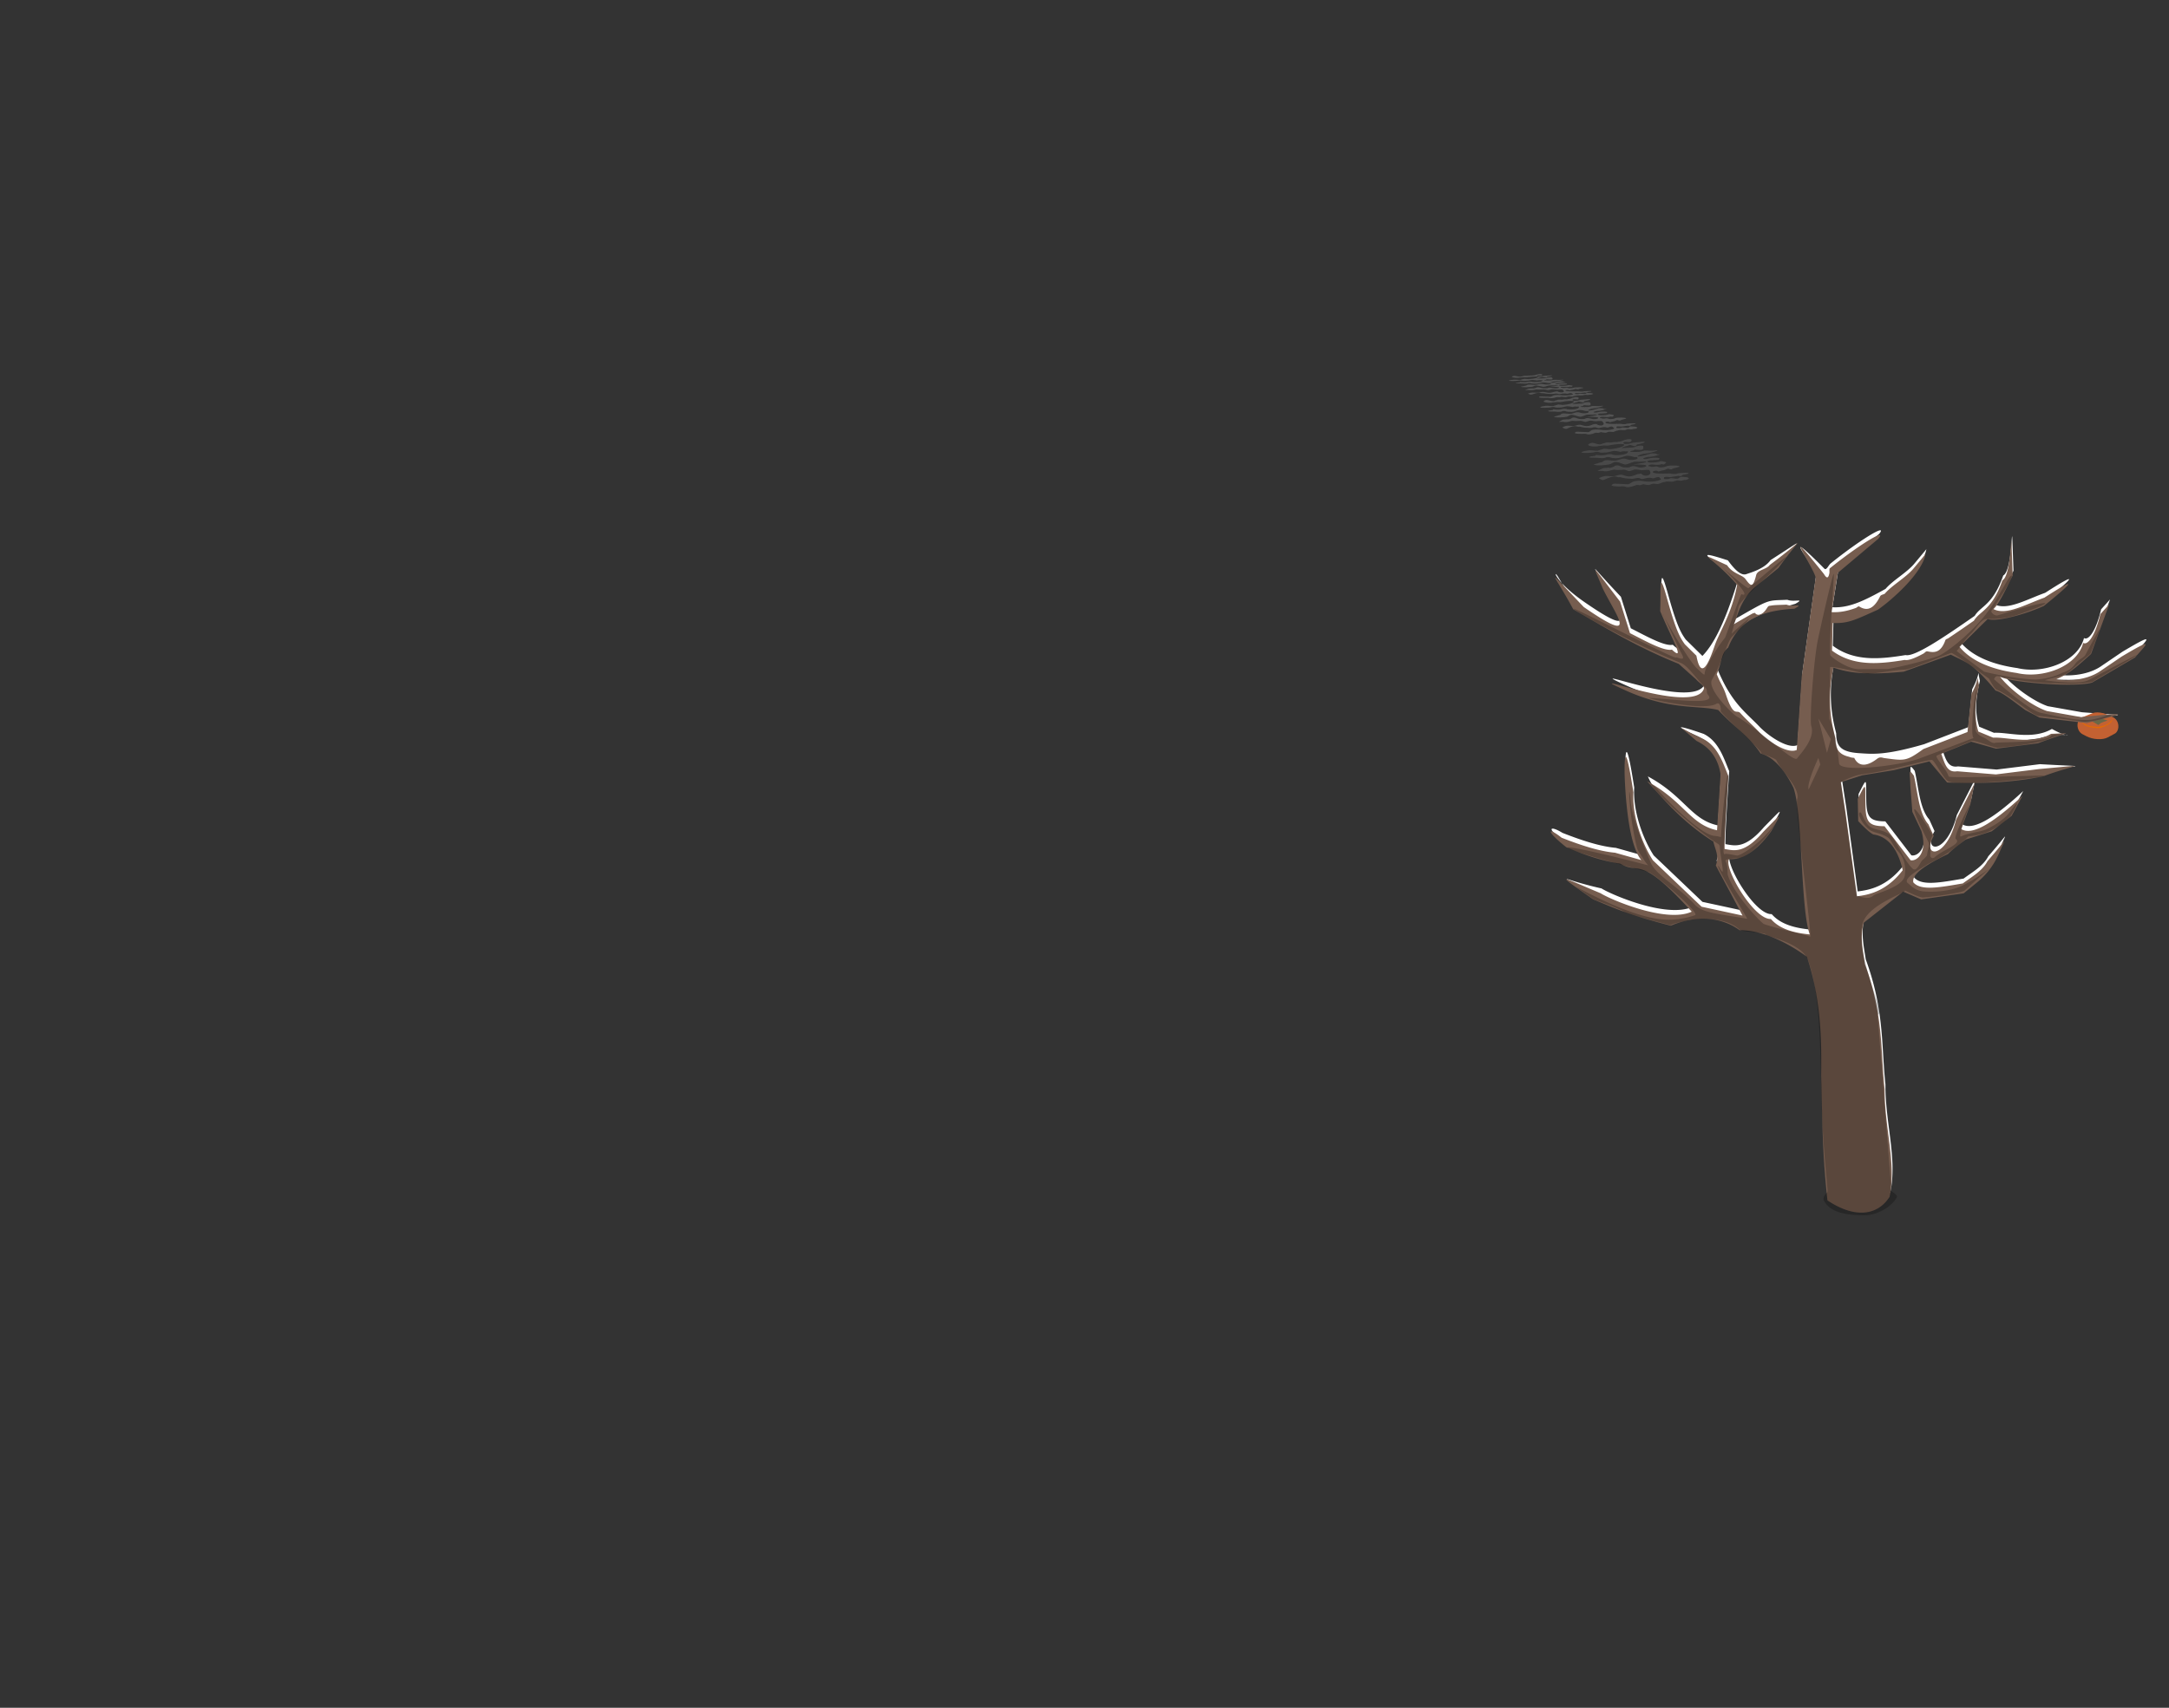 <svg width="1200" height="945" xml:space="preserve" style="fill-rule:evenodd;clip-rule:evenodd;stroke-linejoin:round;stroke-miterlimit:2" xmlns="http://www.w3.org/2000/svg"><rect width="100%" height="100%" fill="#333333" stroke="none"/><g style="display:inline"><g style="clip-rule:evenodd;fill-rule:evenodd;stroke-linejoin:round;stroke-miterlimit:2"><path d="M603.216 861.614c10.378 9.805 25.345 10.091 40.356-5.263-4.872-30.439-10.057-48.713-17.452-78.868-6.106-21.149-13.099-46.968-11.307-76.016 9.051-10.264 23.382-22.03 38.504-24.705 8.663-9.796 23.877-15.042 43.249-11.097 25.427-12.002 31.98-17.077 45.13-25.805 22.014-19.895 18.874-13.572-5.839-2.92-4.124 4.229-36.2 26.793-55.096 22.457 24.094-43.186 26.402-28.694 37.521-38.658 10.731-3.731 21.272-9.599 31.697-16.776 11.085-10.229 9.013-13.738 1.309-6.47-10.866 6.932-21.55 12.951-31.61 15.805l-15.553 7.776c5.496-10.598-.324-40.129-3.929-55.278-4.396-17.013-5.739-15.825-2.623 11.964 4.801 14.046 3.517 32.279-.781 44.809l-23.206 34.916-24.661 10.438 8.489-34.513c-4.031-5.726-2.245-10.179-2.558-15.285 9.011-8.601 16.817-19.009 23.673-30.843 3.377-2.844 6.921-5.077 8.391-14.849-20.128 16.824-20.122 32.246-36.36 39.064l-11.869-34.534c-1.141-10.118 2.003-18.094 9.638-23.825 14.574-10.418 10.345-9.162-4.427-.598-8.326 6.48-8.644 17.276-9.938 26.392 0 0 13.681 39.043 14.96 45.218-5.547 1.935-11.44 5.666-27.599-6.043-15.622-9.837-16.038-10.782-5.332.443 15.992 13.66 26.443 13.963 31.794 12.422 5.297 4.414-5.442 41.146-16.414 42.493-3.904 7.419-12.273 11.49-22.245 14.358 1.662-16.93-16.279-76.297-14.781-93.805 2.721-12.7 7.761-21.838 15.121-25.26 4.467-12.543 11.9-18.894 19.64-32.337 11.717-5.531 30.818-5.39 56.062-23.499 30.127-21.613-39.324 24.392-50.454 8.57-1.194-1.698 1.857-4.164 3.406-7.065l8.319-11.616c23.078-15.041 39.618-30.308 58.147-46.865 2.1-8.606 4.319-15.34 5.412-18.94 1.98-6.52 3.477 1.834-12.55 18.802-30.076 31.843-18.877 8.641-15.279-9.618 3.609-13.774 6.464-15.528-8.89 10.622l-.907 20.902c-8.477 6.663-18.446 15.459-24.014 15.359-6.863 9.969-1.529-7.577.893-25.504-4.745-15.024-6.404-27.517-6.583-6.014-.157 21.052-1.818 25.56-3.508 29.756l-7.862 12.314c-8.147-5.238-18.898-16.003-35.816-43.207 12.737-16.775 25.609-25.932 3.051-13.526-2.422 5.937-5.493 11.334-9.361 10.833-4.403-.569-12.625-1.324-18.025-5.886-28.488-10.652-21.945-9.342-4.984 2.974l18.875 9.437c12.5 6.67 17.899 20.466 19.832 20.501-27.624-9.019-24.12-7.896-37.606-6.051-3.631 2.464-12.134 1.027-4.356 3.491 18.234 1.729 37.379 1.304 49.077 16.349 5.679 2.826 6.242 7.944 11.922 15.318-3.192 23.236-10.83 30.318-17.337 41.506-4.854 7.566-14.468 16.983-20.838 15.452L569.955 525.6l-25.543-59.332c-2.427-.123 17.502-40.728-6.174-2.607-.967 1.556-3.277-1.678-4.936-2.499a341.244 341.244 0 0 0-10.723-5.07c-17.429-7.873-32.092-12.737-25.448-7.613l31.837 16.487 10.764 23.826c-10.402 2.49-20.725-.018-37.193-5.11-6.085-4.46-16.007-7.442-22.515-12.141l-10.435-7.773c5.644 11.789 29.85 24.857 40.049 29.055 17.161 3.876 21.67 5.094 31.242 2.895l5.197 17.192c-10.944 12.601-27.948 14.14-44.966 14.593-5.276 2.406-27.426-6.437-51.008-16.235-5.47-5.485-13.336-4.336-25.179-21.813-8.397-2.411-18.783-50.357-7.385-1.748 7.041 8.185 14.051 16.511 18.059 18.632-6.977 5.757-21.435.901-34.546-1.008-24-9.055-23.431-7.349 1.706 5.116 12.6 2.917 33.232 4.591 38.232 1.427l22.838 13.994c-5.314 10.932-17.665 18.37-32.076 23.238-15.516 6.989-39.799 3.31-47.754-10.804-2.467 2.264-8.888-2.966-15.919-15.916l-7.391-5.117 20.166 28.911c13.629 7.652 18.54 9.973 26.747 11.662-5.677 2.346-18.771 4.434-29.305.305l-16.433-6.617c-25.422-8.642-18.416-4.97-8.566 2.124l31.74 10.532c10.447 1.316 50.872-9.168 58.017-14.721-4.841 10.508-16.281 22.67-24.153 27.114l-20.78 7.887c-33.634 9.055-25.655 5.713-2.754 4.436l29.417-9.139 7.89-6.462c5.491-6.138 11.51-13.869 15.565-15.667 9.861-19.954 14.345-21.51 22.509-27.888l33.1 4.982c21.154-2.023 33.29-4.635 44.207-10.969 11.509 22.197 10.704 39.337 10.962 44.45 1.975 7.623.669 11.937-11.002 15.012-8.681 2.211-16.262 4.697-43.493 2.27l-31.154-5.347-9.016-23.284c-8.887-9.464-6.615-13.072-6.405-4.343 4.968 8.952 8.87 18.197 8.399 28.646l-8.399 5.589c-9.004 1.168-23.465 9.274-37.777 4.57-13.705 11.708-12.893 2.4 10.026 4.362l27.751-1.666 14.738-7.39 21.194 3.989c-.523 7.159-.481 12.662-7.161 12.844l-24.205 6.626-28.614 1.833c-35.444 8.759-23.111 4.426-1.393 5.036 22.139.317 42.605-3.133 62.587-7.671l7.682-15.353 24.205 1.228 21.317-.573 14.781 1.706 2.274 19.897 7.081 53.441c-6.995.442-19.226.912-33.807-10.781-.42-8.45.809-21.965 12.517-25.867 1.539-.958 4.055-4.396 7.502-10.2l-3.526-13.983c-8.954-10.204-7.242-8.546-4.068 3.992 2.924 11.258 1.994 14.302-8.366 16.329l-10.813 24.354c-3.559 1.665-12.444-2.352-11.945-17.037l2.482-12.961-3.185-16.475c-2.02-7.926-1.475-12.029-4.034-5.947.19 9.579 3.455 24.085-.928 32.139l-1.391 7.922c11.908 12.344-3.882 16.397-17.041-7.419l-18.083-20.458 6.254 12.507 10.047 14.385c-5.551 5.217-19.562 1.102-44.828-13.396l10.314 11.144 15.425 7.306 18.037 2.016c6.88 3.064 11.539 5.388 13.872 6.936 21.635 5.411 26.676 9.637 27.061 13.531-3.338 6.409-16.013 6.317-31.51 6.647-6.797-3.029-14.726-5.506-19.629-10.983-17.817-12.7-15.982-13.033-9.537-4.503 4.946 6.363 11.038 12.24 20.297 16.774l10.04 5.024 28.22-1.332 10.159-7.001 30.464 14.626c5.333 8.434 5.587 18.587 6.528 26.143-3.23 34.204 4.997 56.243 8.909 80.626 6.709 23.645 5.127 47.79 15.346 67.925z" style="fill:#fff" transform="matrix(-.822 .158 .226 .841 1346.964 -160.324)"/><path d="M-430.317 1481.07c0-10.01-4.382-18.06-14.394-18.06l-16.294-1.78c-10.012 0-28.872 15.1-28.872 25.11v5.9c0 10.02 8.128 18.14 18.139 18.14h13.257c10.012 0 28.67-14.93 28.67-24.94z" style="fill:#c36132" transform="matrix(.288 -.153 .361 .188 756.714 51.914)"/><path d="M1388.51 632.372c-6.83-.583-7.47-2.199-8.81-3.43 1.57 1.029 3.73 2.49 8.64 2.758.61.004 1.77.193 2.68-.249 3.47-.437 5.38-1.937 6.93-3.855-.28 1.174-1.2 2.986-6.82 4.621-.07.172-2.1.347-2.62.155z" style="fill:#e26b04" transform="matrix(.946 -.004 0 1 -153.718 -223.968)"/><path d="m1237.72 1025.2 8.15-3.26 6.7-3.08-.91-.72 7.25 4.34 10.32 2.72-10.86 3.8-5.07 3.63-7.43-4.35z" style="fill:#696747" transform="matrix(.323 -.001 0 .339 756.061 52.374)"/><path d="M603.216 861.614c10.378 9.805 25.345 10.091 40.356-5.263-4.872-30.439-10.057-48.713-17.452-78.868-6.106-21.149-13.099-46.968-11.307-76.016 9.051-10.264 23.382-22.03 38.504-24.705 8.663-9.796 23.877-15.042 43.249-11.097 25.427-12.002 31.98-17.077 45.13-25.805 21.026-22.532 17.105-18.293-5.839-2.92-4.124 4.229-36.2 26.793-55.096 22.457 24.094-43.186 26.402-28.694 37.521-38.658 10.731-3.731 21.272-9.599 31.697-16.776 10.403-12.708 8.576-15.327 1.309-6.47-10.866 6.932-21.55 12.951-31.61 15.805l-15.553 7.776c5.496-10.598-.324-40.129-3.929-55.278-4.396-17.013-5.739-15.825-2.623 11.964 4.801 14.046 3.517 32.279-.781 44.809l-23.206 34.916-24.661 10.438 8.489-34.513c-4.031-5.726-2.245-10.179-2.558-15.285 9.011-8.601 16.817-19.009 23.673-30.843l8.391-14.849c-20.128 16.824-20.122 32.246-36.36 39.064l-11.869-34.534c-1.141-10.118 2.003-18.094 9.638-23.825 11.694-15.904 9.657-10.473-4.427-.598-8.326 6.48-8.644 17.276-9.938 26.392 0 0 13.681 39.043 14.96 45.218-5.547 1.935-11.44 5.666-27.599-6.043-15.622-9.837-16.038-10.782-5.332.443 15.992 13.66 26.443 13.963 31.794 12.422 5.297 4.414-5.442 41.146-16.414 42.493-3.904 7.419-12.273 11.49-22.245 14.358 1.662-16.93-16.279-76.297-14.781-93.805 2.721-12.7 7.761-21.838 15.121-25.26 4.467-12.543 11.9-18.894 19.64-32.337 11.717-5.531 30.818-5.39 56.062-23.499 30.127-21.613-39.324 24.392-50.454 8.57-1.194-1.698 1.857-4.164 3.406-7.065l8.319-11.616c23.078-15.041 39.618-30.308 58.147-46.865 5.904-24.197 12.75-33.594-7.138-.138-30.076 31.843-18.877 8.641-15.279-9.618 2.071-16.111 4.248-18.895-8.89 10.622l-.907 20.902c-8.477 6.663-18.446 15.459-24.014 15.359-6.863 9.969-1.529-7.577.893-25.504-4.745-15.024-6.404-27.517-6.583-6.014-.157 21.052-1.818 25.56-3.508 29.756l-5.419 8.487c1.52 18.356-8.777 2.802-13.72-4.501-5.114-7.556-16.143-17.503-24.539-34.879 10.273-19.864 23.63-28.411 3.051-13.526-2.214 6.092-7.983 7.629-9.361 10.833-2.204 5.128-3.074 6.8-7.567-1.191-1.808-3.214-7.463-2.165-10.458-4.695-30.684-13.845-25.851-15.022-4.984 2.974l18.875 9.437c12.5 6.67 17.899 20.466 19.832 20.501-5.913-1.93-10.4-3.396-13.933-4.49-.71-.22-2.049-.291-2.094-.136-.523 1.806-3.628 2.88-8.14-1.327-1.84-1.715-1.641-1.409-3.439-1.366-2.627.062-5.268.621-10 1.268-3.631 2.464-12.134 1.027-4.356 3.491 16.424-2.107 35.804-2.034 49.077 16.349 5.679 2.826 6.242 7.944 11.922 15.318-.924 6.724-2.074 8.976-2.367 13.793-.963 15.808-4.371 10.302-6.056 13.347-2.865 5.177-6.003 9.36-8.914 14.366-4.854 7.566-14.468 16.983-20.838 15.452L569.955 525.6l-25.543-59.332c-3.299-1.949 14.644-46.71-6.174-2.607-.497 1.052-1.381 5.642-3.834.409-.384-.82-.497-2.609-1.102-2.908a341.244 341.244 0 0 0-10.723-5.07c-17.429-7.873-32.092-12.737-25.448-7.613l31.837 16.487 10.764 23.826c-5.199 1.244-10.379 1.24-16.316.289-.792-.127-1.814-1.009-2.419-.43-4.779 4.571-9.656 2.288-15.086-3.938-.752-.862-2.219-.675-3.372-1.031-6.085-4.46-16.007-7.442-22.515-12.141l-10.435-7.773c5.644 11.789 29.85 24.857 40.049 29.055 17.161 3.876 21.67 5.094 31.242 2.895l5.197 17.192c-10.944 12.601-27.948 14.14-44.966 14.593-2.076.946-6.765.152-13.124-1.758-.913-.273-1.884-1.273-2.838-.888-3.747 1.513-8.08 3.003-13.433-4.844-.436-.64-1.452-.563-2.189-.851-6.122-2.396-12.715-5.106-19.424-7.894-5.47-5.485-13.336-4.336-25.179-21.813-8.397-2.411-18.783-50.357-7.385-1.748 7.041 8.185 14.051 16.511 18.059 18.632-6.977 5.757-21.435.901-34.546-1.008-24-9.055-23.431-7.349 1.706 5.116 12.6 2.917 33.232 4.591 38.232 1.427l22.838 13.994c-5.314 10.932-17.665 18.37-32.076 23.238-15.516 6.989-39.799 3.31-47.754-10.804-2.467 2.264-8.888-2.966-15.919-15.916l-7.391-5.117 20.166 28.911c13.629 7.652 18.54 9.973 26.747 11.662-5.677 2.346-18.771 4.434-29.305.305l-16.433-6.617c-25.422-8.642-18.416-4.97-8.566 2.124l31.74 10.532c10.447 1.316 50.872-9.168 58.017-14.721-4.841 10.508-16.281 22.67-24.153 27.114l-20.78 7.887c-36.312 3.048-26.86 3.007-2.754 4.436l29.417-9.139 7.89-6.462c5.491-6.138 11.51-13.869 15.565-15.667 9.861-19.954 14.345-21.51 22.509-27.888l33.1 4.982c21.154-2.023 33.29-4.635 44.207-10.969 11.509 22.197 10.704 39.337 10.962 44.45 1.574 6.075 1.064 10.048-5.114 12.968-1.574.744-1.231.901-3.601 1.526-1.657 8.304-10.283 5.308-14.441 3.336-2.372-1.125-3.545-.002-4.688.376-12.764 4.217-13.473 4.762-26.651-.924l-31.154-5.347-9.016-23.284c-8.887-9.464-6.615-13.072-6.405-4.343 4.968 8.952 8.87 18.197 8.399 28.646l-8.399 5.589c-9.004 1.168-23.465 9.274-37.777 4.57-14.778 2.328-13.109.516 10.026 4.362l27.751-1.666 14.738-7.39 21.194 3.989c-.523 7.159-.481 12.662-7.161 12.844l-24.205 6.626-28.614 1.833c-36.845 3.666-23.952 1.37-1.393 5.036 22.139.317 42.605-3.133 62.587-7.671l7.682-15.353 24.205 1.228 21.317-.573 14.781 1.706 2.274 19.897 7.081 53.441c-6.995.442-19.226.912-33.807-10.781-.42-8.45.809-21.965 12.517-25.867 1.539-.958 4.055-4.396 7.502-10.2l-3.526-13.983c-8.954-10.204-7.242-8.546-4.068 3.992 2.924 11.258 1.994 14.302-8.366 16.329l-10.813 24.354c-3.559 1.665-12.444-2.352-11.945-17.037l2.482-12.961-3.185-16.475c-2.02-7.926-1.475-12.029-4.034-5.947.19 9.579 3.455 24.085-.928 32.139l-1.391 7.922c11.908 12.344-3.882 16.397-17.041-7.419l-18.083-20.458 6.254 12.507 10.047 14.385c-5.551 5.217-19.562 1.102-44.828-13.396l10.314 11.144 15.425 7.306 18.037 2.016c6.88 3.064 11.539 5.388 13.872 6.936 21.635 5.411 26.676 9.637 27.061 13.531-3.338 6.409-16.013 6.317-31.51 6.647-6.797-3.029-14.726-5.506-19.629-10.983-17.817-12.7-15.982-13.033-9.537-4.503 4.946 6.363 11.038 12.24 20.297 16.774l10.04 5.024 28.22-1.332 10.159-7.001 30.464 14.626c5.333 8.434 5.587 18.587 6.528 26.143-3.23 34.204 4.997 56.243 8.909 80.626 6.709 23.645 5.127 47.79 15.346 67.925z" style="fill:#765d4f" transform="matrix(-.822 .158 .226 .841 1346.512 -157.633)"/><path d="M1239.88 888.747c.8.367-1.89-17.564-2.97-45.54-1.08-27.977-.11-61.752-7.53-82.749-3.48-9.866-23.45-13.368-23.48-14.375-.03-1.102-13.28-1.485-14.31-2.483-7.63-7.395-21.88-6.423-28.6-5.465-.51.397-9.91 1.98-9.58 2.859.47.14.56.19.13.126a.292.292 0 0 1-.13-.126c-3.17-.946-24.18-6.021-26.43-7.825-1.41-1.134-16.37-6.595-16.37-6.595l-9.87-6.925c11.86 5.959 36.09 19.084 53.2 18.197 5.16-.267 9.4-1.291 12.77-2.439 3.18-1.083-22.51-23.044-25.63-23.869-63.79-16.856-55.63-18.167-.34-3.751.28.072-1.34-1.294-2.81-3.929-.97-1.738-2.83-3.866-3.34-5.938-4.83-19.367-4.83-40.714-3.44-25.592.58 6.291 3.87 17.187 11.26 34.348 2.82 6.534 15.56 13.358 23.99 22.635 4.29 4.719 11.43 5.08 29.21 8.059.42.071-18.22-30.002-15.88-29.243.24.08 2.36 4.693 2.36 2.664 0-1.944-1.4-9.659-1.63-13.122-.08-1.26-.54-1.472-1.54-2.099-6.3-3.941-25.8-18.966-37.06-32.898-.11-.143 1.93.575 4.08 3.049 8.2 9.463 24.75 25.172 31.37 25.761 2.75.244 3.74.807 3.75.642 2.19-31.221 6.7-60.301 1.5 6.13-.2 2.643.18 3.635.54 3.357.77-.603 6.63.866 7.09.779 3.9-.746 16.51-10.264 20.92-18.083.8-1.416-2.03 4.712-5.85 8.791-3.68 3.93-7.44 8.518-13.62 10.519-1.38.447-9.01.31-7.99 1.968 1.41 2.303.96 6.719 1.19 7.479 3.24 10.802 18.73 26.823 20.12 27.278 9.63 3.153 23.58 5.955 25.45 6.961 1.3.697-8.59-71.558-7.13-76.115 1.9-5.963-9.15-16.048-11.5-21.498-.56-1.312-10.57-4.431-8.63-3.956 3.29.806-23.04-22.433-22.24-23.525.35-.462-.1-5.201-2.37-3.801-7.17 4.413-40.75-3.408-36.73-3.237 10.64.452 37.47 4.403 32.18-1.649-1.24-1.429-.2-2.658-1.33-3.808-5.93-6.038-9.96-12.39-13.86-13.951-31.48-12.595-61.77-30.823-59.15-29.988 4.7 1.501 56.52 28.449 56.62 27.036.05-.609 5.69 2.824 3.22-1.776-2.29-4.279-7.42-15.568-9.54-20.285-.78-1.475-1.16-2.296-.95-2.117l.95 2.117c3.39 6.436 14.4 25.334 18.13 28.316 1.14.914 4.17 4.428 4 2.684-.24-2.497 5.99-13.512 11.26-19.852.33-.404 8.62-24.291 9.08-24.119 6.45 2.449-7.72-12.122-10.52-14.747-.52-.49 13.73 11.985 14.44 11.382 7.1-6.043 21.29-18.049 20.86-17.353-3.77 6.041-25.53 23.26-26.43 27.791-1.33 6.603-4.01 15.132-3.71 14.811.51-.556.97-1.021 1.35-1.375 3.29-3.048 17.03-14.98-1.04 2.852-2.94 2.907-4.47 12.039-11.22 23.873-2.99 5.241 11.3 19.022 13.7 20.424 12.4 7.22 31.49 25.568 33.31 23.258 3.02-3.829 9.96-11.369 7.93-17.867-1.05-3.34 1-32.221 3.21-45.588.69-4.195 8.54-38.864 9.18-38.733.45.095-2.91 40.715-1.88 45.067.17.718 9.2 7.733 15.93 7.673 6.4-.057 11.42-.07 15.3-.046 1.41.008 18.53-3.493 28.8-7.354 2.85-1.071 15.26-9.873 24.85-21.487 8.2-9.92 13.83-22.995 15.35-22.909 1.39.078-4.85 10.485-11.08 19.496-.53.774 1.67 3.101 3.64 2.5 36.49-11.075 29.59-6.658 10.76-.268-4.96 1.686-10.35 2.458-16.61 2.252-3.61-.119-6.63 5.874-8.74 7.826-4.05 3.741-6.5 8.226-8.29 9.857-.19.177 8.52 6.497 15.16 11.499.26.196 16.61 4.065 28.59 4.365.41.011 8.21-.395 14.32-3.553 1.34-.694 4.7-1.063 7.65-5.262 1.63-2.307 4.71-3.296 5.51-4.826 13.01-24.652 6.71-10.97 2.76-.57l-12.51 10.544s-1.79 1.083-3.28 1.488c-5.22 1.426-9.67 2.543-9.37 2.587 3.01.428 18.93 2.697 24.18-.1 52.81-28.119 13.07-5.767 2.18.936-.25.152-4.89.949-10.46 1.075-3.03.068-10.13-.263-10.6-.243-5.09.208-19.92-1.363-28.01-3.131-1.1-.241-2.74-.815-3.51-.839-1.32-.043-2.04 1.717-1.87 1.852 3.38 2.775 19.35 17.312 26.31 18.603 6.78 1.259 17.12 4.027 25.4 3.834 5.1-.119 10.87-2.97 12.39-2.669 2.02.403-.84.919-2.44 1.488-3.41 1.214-9.9 2.478-13.13 2.055-5.48-.716-15.59-2.162-24.04-3.136-3.63-.418-15.83-11.692-23.06-14.468-1.37-.526-4.24-6.106-4.35-6.185-4.53-3.238-20.03-14.492-20.83-14.206-5.59 1.992-22.6 9.159-25.39 9.243-5.86.177-14.16 1.917-20.85 2.395-1.1.079-20.78-4.823-20.8-3.698-.3 13.685-.66 28.235-.33 28.86 2.45 4.662 4.47 15.898 5.31 24.345.51 5.115 33.24 1.482 44.56-2.738 10.55-3.935 19.76-7.431 27.68-10.484.77-.3 3.08-1.099 2.3-.884-2.09.575.03-25.859 1.77-26.581.15-.066-.6 2.353-.66 4.582-.13 4.333.15 12.528-.19 16.648-.27 3.195 3.43 4.622 4.95 5.359 2.2 1.069 4.17 3.36 6.07 2.694 1.33-.467 28.93.165 31.09-4.319.16-.34 5.97-.416 5.97-.416s-5.72 1.773-7.63 2.622c-4.63 2.048-17.79 4.041-28.32 4.857-1.49.115-12.87-4.437-14.31-3.788-4.78 2.166-13.58 5.509-19.12 8.084-1.65.766 5.21 7.216 6.44 11.612.31 1.097 52.17-.605 52.56-.553 4.61.62-47.31 6.785-53.02 3.034-2.74-1.8-7.51-11.805-8.9-11.681-4.85.435-22.77 6.028-38.28 7.971-5.4.676-11.84 4.262-11.84 4.262.8 8.549 8.89 63.123 8.89 63.123 1.15-.109 6.08 2.562 9.09-.353 1.26-1.221 16.47-4.629 17.29-11.128.46-3.618.37-8.948-3.81-13.317-2.87-3.007-3.76-6.548-5.73-7.739-4.13-2.497-7.65-2.4-9.87-4.053-4.71-3.495-7.16-9.631-5.29-9.728 1.03-.054 2.28 5.484 5.04 7.666 3.05 2.422 7.74 1.656 11.31 4.796 4.43 3.889 7.15 13.343 12.59 18.652 2.32 2.269 4.25-3.66 5.53-4.709 1.16-.944 2.48-2.311 2.53-2.832.32-3.102 1.55-5.506.83-6.931-15.48-30.894-4.73-16.035 1.93-4.275.49.865-.66 1.566-.84 3.4-.24 2.359.09 5.97-.16 7.648-.23 1.611 1.23 2.553 2.57 1.317 4.34-3.968 15.26-7.34 11.54-10.012-1.53-1.104 8.31-20.458 7.7-19.006-.26.628-6.93 18.63-4.84 17.639 4.73-2.242 10.35-2.321 13.87-3.909 7.48-3.379 11.51-7.39 12.82-9.168 5.5-7.488 5.83-6.918.85 1.579-.27.461-5.51 5.597-11.42 8.394-5.64 2.668-12 2.983-12.15 3.168-.45.552-5.35 5.062-11.5 9.148-4.75 3.158-11.1 6.118-11.42 6.454-.77.824-14.12 7.506-10.38 10.197 1.48 1.065 3.61 4.075 8.75 4.547 3.16.29 13.83.539 21.5-3.281 14.32-7.132 25.21-18.983 1.11 2.771-1.65 1.492-22.26 4.019-23.31 3.884-2.22-.282-8.29-3.17-9.76-3.974.05-.123-.04-.199-.31-.207-.05-.001.07.075.31.207 2.43.808-21.3 7.739-23.51 19.021-3.61 18.444 13.34 49.755 8.42 49.755l7.67 97.77c1.92 1.128 3.4 2.327 2.97 3.196-2.16 4.617-10.15 10.11-18.07 10.062-14.22-.085-19.57-3.293-22.24-8.087-.9-1.631.85-3.753 1.82-4.616zm-10.28-222.915c-1.26-3.351 5.4-17.478 5.4-17.478l1.08 3.668zm5.4-39.271 3.11 12.352 1.64 6.636 2.15-7.552z" style="fill-opacity:.24" transform="matrix(1 0 0 1 -228.973 -228.973)"/><path d="m1120.45 488.285-5.49-.429c-.47 0-1.11-.074-1.47.105-.19.097-.57 1.117-.47 1.312.07.139.93.427 1.16.472.52.105 1.11.029 1.62.158 1.02.254 2.19-.255 3.21 0 .29.072.67.338.94.472.67.336 2.04-.075 2.62-.367.66-.328 1.28-.872 1.84-1.155.36-.178 1.28.038 1.52.157.07.036 1.17-.534 1.37-.734.14-.144.66.114.79.157.56.187 1.12.367 1.73.367.1 0 .23.123.36.053.61-.303 1.05-.865 1.79-1.05.33-.082 1.96.396 2.36.263.24-.079 1.41-.94 1.68-1.208.06-.061 1.31-.358 1.63-.682.08-.08.66 0 .79 0 .66 0 1.67.213 2.31 0 .18-.062 1.13-.591 1.52-.787.66-.329 1.58.416 2.2.105.38-.189.8-.293 1.16-.473.24-.121.71-.029.94-.105.48-.159.68-.676.95-.944.25-.258-.25-.618-.32-.683-.52-.523-1.86-.585-2.73-.682-.1-.011-.66-.064-.79 0-.62.314-.6 1.131-1.15 1.312-.64.215-1.73-.083-2.36-.21-.14-.028-.92-.182-1.05-.052-.09.091-.64.45-.79.525-.42.211-2.13.14-2.2 0-.06-.117-.21-1.103-.16-1.155.1-.099.1-.233.26-.315.68-.339 1.39 0 2.1 0 .23 0 .52.054.74 0 .97-.243 1.96-.496 2.99-.84.22-.074.61-.013.73.105.06.062.48 0 .58 0 .71 0 .33-.888 1-1.05 3.46-.84 2.69-1.77-.48-1.312-.12.018-1.56.084-2.09.263-.43.142-.62.524-1.16.524-.75 0-1.61.006-2.26-.315-.33-.168-1.21 0-1.57 0-.34 0-.93-.109-1.26 0-.12.041-1.29.08-1.37 0-.01-.012-1.83.002-2.15-.105-.53-.178-1.11-.187-1.68-.472-.18-.089-.31-.465-.42-.682-.37-.741 1.15-1.139 1.73-.945.33.109.55.699.9.525.5-.253 1.96-.99 2.1-.945.3.102 1.29-1.087 1.61-1.169.59-.146 1.28.795 1.84.515.1-.054.59-.606.64-.658.14-.14 2.75-1.213 2.7-1.403-.28-1.139-4.41-.898-5.43-.644-.55.138-.8.56-1.26.787-.46.234-1.14.473-1.84.473-.4 0-.94-.079-1.26-.315-.3-.227-.85-.589-1.2-.473-.85.282-2.01.671-2.68 0-.19-.19-.65.07-.84-.315-.34-.685.32-.868.79-1.102.39-.196 2.35.21 2.57.21.54 0 1.12.062 1.63-.105.22-.075.46-.308.68-.42.39-.194.87.352 1.15.21.33-.161.58-.835.74-1.155.03-.054.12-.351.05-.42-.44-.439-1.14-.555-1.84-.787-.21-.072-.75-.225-.99-.105-.27.134-.47.368-.68.472-.63.312-1.66.525-2.42.525-.94 0-1.63.271-2.47-.315-.12-.084-.33-.151-.42-.314-.33-.666.4-.612.69-.893.43-.438 1.04-.051 1.68-.262.37-.124.75-.158 1.15-.158.37 0 1.22-.115 1.26-.157.2-.203.37-.404.37-.787 0-.118.02-.329-.05-.368-1.78-.889-4.18-.273-5.78.525-.36.18-1.97.165-1.63-.525.2-.381 1.4-.882 1.63-.997.39-.194.99.055 1.42-.158.62-.311 1.42-.213 1.84-.629.1-.104.34-.082.42-.158.14-.143 1.9-1.036 1.9-1.14 0 0-1.9.458-1.94-.425-.54 0-1.91-.453-2.57-.123-.8.397-1.7.906-2.71 1.474-1.36.768-4.95 1.507-1.84-.737 1.13-.817 2.8-.657 4.42-1.474 3.94-1.976 3.2-1.899.49-1.474-1.61.253-3.62-.553-4.42.246-.34.344-1.21.352-1.47.614-.11.108-1.99.119-2.21.123-1.64.025-3.57-.138-.99-1.106.54-.201.37-.737.62-.737.83 0 2.52.52 3.32.123.8-.401.25-2.312 0-2.825-.2-.386-1.96-.376-2.22-.123-.16.164-.57.082-.73.245-.81.803-1.21 1.106-2.71 1.106-.21 0-3.73.442-3.87.305-.51-.519 2.63-1.882 2.89-2.148.78-.781 2.42 1.27 3.2.492.26-.266.13-.992.49-1.106 3.2-1.011 4.91-2.78.24-1.719-1.12.254-2.03.154-2.7.491-.72.362-1.39.86-2.58.86-.16 0-.88.099-.98 0l-.62-.614c-.22-.228.09-.783.25-.86 1.08-.539 3.07.886 3.07-.86 0-.099.08-.779 0-.86-1.16-1.162-3.26-.06-4.3.983-.52.52-1.57.343-1.96.737-.11.102-.93 0-1.11 0-1.29 0-.77.384-2.05.384-.17 0-1.8-.149-1.92-.037-.68.686-1.47.672-2.05 1.25-.71.712-2.91-.603-3.68-.86-1.25-.415-1.66.426-2.09.86-.04.035-.29.568-.13.737 1.19 1.181 3.71 1.404 5.04.737.41-.206 1.16-.087 1.48-.246 1-.502 2.18.142 2.97-.162 3.41-1.323 9.16-1.973 6.52.824-1.21 1.275-4.71 2.04-5.56 2.04-.39 0-2.38-.691-2.83-.245-.5.495-1.71.853-2.21 1.351-.11.112-.93 0-1.11 0-1.06 0-2.17-.467-3.19-.246-2.7.586-4.89 2.083-.61 1.966 1.82-.051 2.86-.141 4.05-.737.59-.294 1.98.251 2.46.491.29.145 1.03 0 1.35 0 1.53 0 2.67-.478 3.93-1.106.8-.402 2.19.083 2.82.246.5.126.99.595 1.48 0 .1-.13 1.38-.274 1.45-.123.11.229 1.29-.162 1.37.084.97 2.901-5.77 3.481-7 2.25-.08-.086-.83-.123-.98-.123-1.36 0-1.7.86-3.07.86-.73 0-1.56.094-2.21-.123-.23-.074-.73-.25-.99-.122-.27.134.1.583-.12.614-2.22.309-4.57 1.559-.12 1.474 2.35-.045 4.14 1.015 5.65-.492.06-.065 1.2-.031 1.23 0 .73.732 2.37.86 3.44.86 1.32 0 2.5-1.006 3.68-1.597 1.34-.667 3.07.123 4.3.737.26.13 1.03-.196 1.23 0 .14.144.22.349.37.492.5.499-.35 1.218-.62 1.351-1.07.537-2.9.562-3.93-.123-1.86-1.239-2.97.011-4.66.86-1.48.737-4.06-.737-5.53 0-.46.23-.57 1.081-1.11 1.351-.68.34-1.08.347-1.6.86-.08.086-1.84.739-1.72.86 1.29 1.295 5.49.546 7.13 0 .77-.255 1.33-1.401 1.97-1.72 1.63-.815 3.86 1.437 5.28 1.72 1.09.22 2.68-1.643 3.85-2.035.58-.193 2.18-.002 2.68-.07 4.96-.666 3.61.719-2.47 2.057-1 .222 5.45-.214 6.01.908.57 1.149-1.97 1.802-2.95 1.474-.89-.298-2.45-1.311-3.44-.983-.43.143-.83.664-1.23.86-.47.235-2.23.117-2.7 0-1.28-.319-2.57-2.137-3.93-1.228-.35.236-.55.817-.98 1.105-.26.17-.62.247-.74.369-.39.395-1.28-.099-1.72.123-.5.248-1.49.02-1.84.368-.18.182-2.05 1.79-2.19 2.065-.06.128 2.1-.177 2.4-.04 2.57 1.157 4.17-1.332 5.56-.919 1.43.422 2.69-.04 4.15-.04.85 0 2.06 1.287 2.85 1.022.68-.225 1.25-.866 1.97-1.105 1.17-.392 2.41.491 3.56.491.66 0 2.84-.6 3.32-.123.23.23.4.69.61 1.106 1.47 2.898-1.52 4.693-3.68 1.72-.11-.155-1.62.277-1.8.395-1.05.703-1.46 1.182-2.63 1.57-1.3.434-2.65-.343-3.68-.86-1.84-.919-2.33.202-3.93.737-1.46.487-3.55-.56-4.91.123-.4.198-2.32 1.365-1.75 1.707.94.571 1.56 1.791 2.67.787 4.55-4.146 5.26-1.429 6.32-1.757.65-.197 1.37.332 1.85.491 1.05.351 2.31.615 3.43.615.39 0 1.27.167 1.6 0 .55-.272 1.94-.815 2.58-.492.38.19 1.11 1.042 1.97.615 1.09-.547 1.78-.86 3.07-.86.55 0 1.07.69 1.72.368.26-.132 1.69-1.377 2.33-.737.3.298.69 1.058.98 1.351.63.627-1.58 1.512-1.84 1.597-1.73.577-4.36.594-6.14 0-1.25-.416-3.62-.343-4.55.614-.57.604-1.14 1.556-1.72 1.843z" style="fill:#fff;fill-opacity:.16" transform="matrix(1 0 0 .561 -241.7 -34.777)"/><path d="m1120.45 488.285-5.49-.429c-.47 0-1.11-.074-1.47.105-.19.097-.57 1.117-.47 1.312.07.139.93.427 1.16.472.52.105 1.11.029 1.62.158 1.02.254 2.19-.255 3.21 0 .29.072.67.338.94.472.67.336 2.04-.075 2.62-.367.66-.328 1.28-.872 1.84-1.155.36-.178 1.28.038 1.52.157.07.036 1.17-.534 1.37-.734.14-.144.66.114.79.157.56.187 1.12.367 1.73.367.1 0 .23.123.36.053.61-.303 1.05-.865 1.79-1.05.33-.082 1.96.396 2.36.263.24-.079 1.41-.94 1.68-1.208.06-.061 1.31-.358 1.63-.682.08-.08.66 0 .79 0 .66 0 1.67.213 2.31 0 .18-.062 1.13-.591 1.52-.787.66-.329 1.58.416 2.2.105.38-.189.8-.293 1.16-.473.24-.121.71-.029.94-.105.48-.159.68-.676.95-.944.25-.258-.25-.618-.32-.683-.52-.523-1.86-.585-2.73-.682-.1-.011-.66-.064-.79 0-.62.314-.6 1.131-1.15 1.312-.64.215-1.73-.083-2.36-.21-.14-.028-.92-.182-1.05-.052-.09.091-.64.45-.79.525-.42.211-2.13.14-2.2 0-.06-.117-.21-1.103-.16-1.155.1-.099.1-.233.26-.315.68-.339 1.39 0 2.1 0 .23 0 .52.054.74 0 .97-.243 1.96-.496 2.99-.84.22-.074.61-.013.73.105.06.062.48 0 .58 0 .71 0 .33-.888 1-1.05 3.46-.84 2.69-1.77-.48-1.312-.12.018-1.56.084-2.09.263-.43.142-.62.524-1.16.524-.75 0-1.61.006-2.26-.315-.33-.168-1.21 0-1.57 0-.34 0-.93-.109-1.26 0-.12.041-1.29.08-1.37 0-.01-.012-1.83.002-2.15-.105-.53-.178-1.11-.187-1.68-.472-.18-.089-.31-.465-.42-.682-.37-.741 1.15-1.139 1.73-.945.33.109.55.699.9.525.5-.253 1.96-.99 2.1-.945.3.102 1.29-1.087 1.61-1.169.59-.146 1.28.795 1.84.515.1-.054.59-.606.64-.658.14-.14 2.75-1.213 2.7-1.403-.28-1.139-4.41-.898-5.43-.644-.55.138-.8.56-1.26.787-.46.234-1.14.473-1.84.473-.4 0-.94-.079-1.26-.315-.3-.227-.85-.589-1.2-.473-.85.282-2.01.671-2.68 0-.19-.19-.65.07-.84-.315-.34-.685.32-.868.79-1.102.39-.196 2.35.21 2.57.21.54 0 1.12.062 1.63-.105.22-.075.46-.308.68-.42.39-.194.87.352 1.15.21.33-.161.58-.835.74-1.155.03-.054.12-.351.05-.42-.44-.439-1.14-.555-1.84-.787-.21-.072-.75-.225-.99-.105-.27.134-.47.368-.68.472-.63.312-1.66.525-2.42.525-.94 0-1.63.271-2.47-.315-.12-.084-.33-.151-.42-.314-.33-.666.4-.612.69-.893.43-.438 1.04-.051 1.68-.262.37-.124.75-.158 1.15-.158.37 0 1.22-.115 1.26-.157.2-.203.37-.404.37-.787 0-.118.02-.329-.05-.368-1.78-.889-4.18-.273-5.78.525-.36.18-1.97.165-1.63-.525.2-.381 1.4-.882 1.63-.997.39-.194.99.055 1.42-.158.62-.311 1.42-.213 1.84-.629.1-.104.34-.082.42-.158.14-.143 1.9-1.036 1.9-1.14 0 0-1.9.458-1.94-.425-.54 0-1.91-.453-2.57-.123-.8.397-1.7.906-2.71 1.474-1.36.768-4.95 1.507-1.84-.737 1.13-.817 2.8-.657 4.42-1.474 3.94-1.976 3.2-1.899.49-1.474-1.61.253-3.62-.553-4.42.246-.34.344-1.21.352-1.47.614-.11.108-1.99.119-2.21.123-1.64.025-3.57-.138-.99-1.106.54-.201.37-.737.62-.737.83 0 2.52.52 3.32.123.8-.401.25-2.312 0-2.825-.2-.386-1.96-.376-2.22-.123-.16.164-.57.082-.73.245-.81.803-1.21 1.106-2.71 1.106-.21 0-3.73.442-3.87.305-.51-.519 2.63-1.882 2.89-2.148.78-.781 2.42 1.27 3.2.492.26-.266.13-.992.49-1.106 3.2-1.011 4.91-2.78.24-1.719-1.12.254-2.03.154-2.7.491-.72.362-1.39.86-2.58.86-.16 0-.88.099-.98 0l-.62-.614c-.22-.228.09-.783.25-.86 1.08-.539 3.07.886 3.07-.86 0-.099.08-.779 0-.86-1.16-1.162-3.26-.06-4.3.983-.52.52-1.57.343-1.96.737-.11.102-.93 0-1.11 0-1.29 0-.77.384-2.05.384-.17 0-1.8-.149-1.92-.037-.68.686-1.47.672-2.05 1.25-.71.712-2.91-.603-3.68-.86-1.25-.415-1.66.426-2.09.86-.04.035-.29.568-.13.737 1.19 1.181 3.71 1.404 5.04.737.41-.206 1.16-.087 1.48-.246 1-.502 2.18.142 2.97-.162 3.41-1.323 9.16-1.973 6.52.824-1.21 1.275-4.71 2.04-5.56 2.04-.39 0-2.38-.691-2.83-.245-.5.495-1.71.853-2.21 1.351-.11.112-.93 0-1.11 0-1.06 0-2.17-.467-3.19-.246-2.7.586-4.89 2.083-.61 1.966 1.82-.051 2.86-.141 4.05-.737.59-.294 1.98.251 2.46.491.29.145 1.03 0 1.35 0 1.53 0 2.67-.478 3.93-1.106.8-.402 2.19.083 2.82.246.5.126.99.595 1.48 0 .1-.13 1.38-.274 1.45-.123.11.229 1.29-.162 1.37.084.97 2.901-5.77 3.481-7 2.25-.08-.086-.83-.123-.98-.123-1.36 0-1.7.86-3.07.86-.73 0-1.56.094-2.21-.123-.23-.074-.73-.25-.99-.122-.27.134.1.583-.12.614-2.22.309-4.57 1.559-.12 1.474 2.35-.045 4.14 1.015 5.65-.492.06-.065 1.2-.031 1.23 0 .73.732 2.37.86 3.44.86 1.32 0 2.5-1.006 3.68-1.597 1.34-.667 3.07.123 4.3.737.26.13 1.03-.196 1.23 0 .14.144.22.349.37.492.5.499-.35 1.218-.62 1.351-1.07.537-2.9.562-3.93-.123-1.86-1.239-2.97.011-4.66.86-1.48.737-4.06-.737-5.53 0-.46.23-.57 1.081-1.11 1.351-.68.34-1.08.347-1.6.86-.08.086-1.84.739-1.72.86 1.29 1.295 5.49.546 7.13 0 .77-.255 1.33-1.401 1.97-1.72 1.63-.815 3.86 1.437 5.28 1.72 1.09.22 2.68-1.643 3.85-2.035.58-.193 2.18-.002 2.68-.07 4.96-.666 3.61.719-2.47 2.057-1 .222 5.45-.214 6.01.908.57 1.149-1.97 1.802-2.95 1.474-.89-.298-2.45-1.311-3.44-.983-.43.143-.83.664-1.23.86-.47.235-2.23.117-2.7 0-1.28-.319-2.57-2.137-3.93-1.228-.35.236-.55.817-.98 1.105-.26.17-.62.247-.74.369-.39.395-1.28-.099-1.72.123-.5.248-1.49.02-1.84.368-.18.182-2.05 1.79-2.19 2.065-.06.128 2.1-.177 2.4-.04 2.57 1.157 4.17-1.332 5.56-.919 1.43.422 2.69-.04 4.15-.04.85 0 2.06 1.287 2.85 1.022.68-.225 1.25-.866 1.97-1.105 1.17-.392 2.41.491 3.56.491.66 0 2.84-.6 3.32-.123.23.23.4.69.61 1.106 1.47 2.898-1.52 4.693-3.68 1.72-.11-.155-1.62.277-1.8.395-1.05.703-1.46 1.182-2.63 1.57-1.3.434-2.65-.343-3.68-.86-1.84-.919-2.33.202-3.93.737-1.46.487-3.55-.56-4.91.123-.4.198-2.32 1.365-1.75 1.707.94.571 1.56 1.791 2.67.787 4.55-4.146 5.26-1.429 6.32-1.757.65-.197 1.37.332 1.85.491 1.05.351 2.31.615 3.43.615.39 0 1.27.167 1.6 0 .55-.272 1.94-.815 2.58-.492.38.19 1.11 1.042 1.97.615 1.09-.547 1.78-.86 3.07-.86.55 0 1.07.69 1.72.368.26-.132 1.69-1.377 2.33-.737.3.298.69 1.058.98 1.351.63.627-1.58 1.512-1.84 1.597-1.73.577-4.36.594-6.14 0-1.25-.416-3.62-.343-4.55.614-.57.604-1.14 1.556-1.72 1.843z" style="fill:#fff;fill-opacity:.17" transform="matrix(.867 0 0 .362 -113.557 42.782)"/><path d="m1120.45 488.285-5.49-.429c-.47 0-1.11-.074-1.47.105-.19.097-.57 1.117-.47 1.312.07.139.93.427 1.16.472.52.105 1.11.029 1.62.158 1.02.254 2.19-.255 3.21 0 .29.072.67.338.94.472.67.336 2.04-.075 2.62-.367.66-.328 1.28-.872 1.84-1.155.36-.178 1.28.038 1.52.157.07.036 1.17-.534 1.37-.734.14-.144.66.114.79.157.56.187 1.12.367 1.73.367.1 0 .23.123.36.053.61-.303 1.05-.865 1.79-1.05.33-.082 1.96.396 2.36.263.24-.079 1.41-.94 1.68-1.208.06-.061 1.31-.358 1.63-.682.08-.08.66 0 .79 0 .66 0 1.67.213 2.31 0 .18-.062 1.13-.591 1.52-.787.66-.329 1.58.416 2.2.105.38-.189.8-.293 1.16-.473.24-.121.71-.029.94-.105.48-.159.68-.676.95-.944.25-.258-.25-.618-.32-.683-.52-.523-1.86-.585-2.73-.682-.1-.011-.66-.064-.79 0-.62.314-.6 1.131-1.15 1.312-.64.215-1.73-.083-2.36-.21-.14-.028-.92-.182-1.05-.052-.09.091-.64.45-.79.525-.42.211-2.13.14-2.2 0-.06-.117-.21-1.103-.16-1.155.1-.099.1-.233.26-.315.68-.339 1.39 0 2.1 0 .23 0 .52.054.74 0 .97-.243 1.96-.496 2.99-.84.22-.074.61-.013.73.105.06.062.48 0 .58 0 .71 0 .33-.888 1-1.05 3.46-.84 2.69-1.77-.48-1.312-.12.018-1.56.084-2.09.263-.43.142-.62.524-1.16.524-.75 0-1.61.006-2.26-.315-.33-.168-1.21 0-1.57 0-.34 0-.93-.109-1.26 0-.12.041-1.29.08-1.37 0-.01-.012-1.83.002-2.15-.105-.53-.178-1.11-.187-1.68-.472-.18-.089-.31-.465-.42-.682-.37-.741 1.15-1.139 1.73-.945.33.109.55.699.9.525.5-.253 1.96-.99 2.1-.945.3.102 1.29-1.087 1.61-1.169.59-.146 1.28.795 1.84.515.1-.054.59-.606.64-.658.14-.14 2.75-1.213 2.7-1.403-.28-1.139-4.41-.898-5.43-.644-.55.138-.8.56-1.26.787-.46.234-1.14.473-1.84.473-.4 0-.94-.079-1.26-.315-.3-.227-.85-.589-1.2-.473-.85.282-2.01.671-2.68 0-.19-.19-.65.07-.84-.315-.34-.685.32-.868.79-1.102.39-.196 2.35.21 2.57.21.54 0 1.12.062 1.63-.105.22-.075.46-.308.68-.42.39-.194.87.352 1.15.21.33-.161.58-.835.74-1.155.03-.054.12-.351.05-.42-.44-.439-1.14-.555-1.84-.787-.21-.072-.75-.225-.99-.105-.27.134-.47.368-.68.472-.63.312-1.66.525-2.42.525-.94 0-1.63.271-2.47-.315-.12-.084-.33-.151-.42-.314-.33-.666.4-.612.69-.893.43-.438 1.04-.051 1.68-.262.37-.124.75-.158 1.15-.158.37 0 1.22-.115 1.26-.157.2-.203.37-.404.37-.787 0-.118.02-.329-.05-.368-1.78-.889-4.18-.273-5.78.525-.36.18-1.97.165-1.63-.525.2-.381 1.4-.882 1.63-.997.39-.194.99.055 1.42-.158.62-.311 1.42-.213 1.84-.629.1-.104.34-.082.42-.158.14-.143 1.9-1.036 1.9-1.14 0 0-1.9.458-1.94-.425-.54 0-1.91-.453-2.57-.123-.8.397-1.7.906-2.71 1.474-1.36.768-4.95 1.507-1.84-.737 1.13-.817 2.8-.657 4.42-1.474 3.94-1.976 3.2-1.899.49-1.474-1.61.253-3.62-.553-4.42.246-.34.344-1.21.352-1.47.614-.11.108-1.99.119-2.21.123-1.64.025-3.57-.138-.99-1.106.54-.201.37-.737.62-.737.83 0 2.52.52 3.32.123.8-.401.25-2.312 0-2.825-.2-.386-1.96-.376-2.22-.123-.16.164-.57.082-.73.245-.81.803-1.21 1.106-2.71 1.106-.21 0-3.73.442-3.87.305-.51-.519 2.63-1.882 2.89-2.148.78-.781 2.42 1.27 3.2.492.26-.266.13-.992.49-1.106 3.2-1.011 4.91-2.78.24-1.719-1.12.254-2.03.154-2.7.491-.72.362-1.39.86-2.58.86-.16 0-.88.099-.98 0l-.62-.614c-.22-.228.09-.783.25-.86 1.08-.539 3.07.886 3.07-.86 0-.099.08-.779 0-.86-1.16-1.162-3.26-.06-4.3.983-.52.52-1.57.343-1.96.737-.11.102-.93 0-1.11 0-1.29 0-.77.384-2.05.384-.17 0-1.8-.149-1.92-.037-.68.686-1.47.672-2.05 1.25-.71.712-2.91-.603-3.68-.86-1.25-.415-1.66.426-2.09.86-.04.035-.29.568-.13.737 1.19 1.181 3.71 1.404 5.04.737.41-.206 1.16-.087 1.48-.246 1-.502 2.18.142 2.97-.162 3.41-1.323 9.16-1.973 6.52.824-1.21 1.275-4.71 2.04-5.56 2.04-.39 0-2.38-.691-2.83-.245-.5.495-1.71.853-2.21 1.351-.11.112-.93 0-1.11 0-1.06 0-2.17-.467-3.19-.246-2.7.586-4.89 2.083-.61 1.966 1.82-.051 2.86-.141 4.05-.737.59-.294 1.98.251 2.46.491.29.145 1.03 0 1.35 0 1.53 0 2.67-.478 3.93-1.106.8-.402 2.19.083 2.82.246.5.126.99.595 1.48 0 .1-.13 1.38-.274 1.45-.123.11.229 1.29-.162 1.37.084.97 2.901-5.77 3.481-7 2.25-.08-.086-.83-.123-.98-.123-1.36 0-1.7.86-3.07.86-.73 0-1.56.094-2.21-.123-.23-.074-.73-.25-.99-.122-.27.134.1.583-.12.614-2.22.309-4.57 1.559-.12 1.474 2.35-.045 4.14 1.015 5.65-.492.06-.065 1.2-.031 1.23 0 .73.732 2.37.86 3.44.86 1.32 0 2.5-1.006 3.68-1.597 1.34-.667 3.07.123 4.3.737.26.13 1.03-.196 1.23 0 .14.144.22.349.37.492.5.499-.35 1.218-.62 1.351-1.07.537-2.9.562-3.93-.123-1.86-1.239-2.97.011-4.66.86-1.48.737-4.06-.737-5.53 0-.46.23-.57 1.081-1.11 1.351-.68.34-1.08.347-1.6.86-.08.086-1.84.739-1.72.86 1.29 1.295 5.49.546 7.13 0 .77-.255 1.33-1.401 1.97-1.72 1.63-.815 3.86 1.437 5.28 1.72 1.09.22 2.68-1.643 3.85-2.035.58-.193 2.18-.002 2.68-.07 4.96-.666 3.61.719-2.47 2.057-1 .222 5.45-.214 6.01.908.57 1.149-1.97 1.802-2.95 1.474-.89-.298-2.45-1.311-3.44-.983-.43.143-.83.664-1.23.86-.47.235-2.23.117-2.7 0-1.28-.319-2.57-2.137-3.93-1.228-.35.236-.55.817-.98 1.105-.26.17-.62.247-.74.369-.39.395-1.28-.099-1.72.123-.5.248-1.49.02-1.84.368-.18.182-2.05 1.79-2.19 2.065-.06.128 2.1-.177 2.4-.04 2.57 1.157 4.17-1.332 5.56-.919 1.43.422 2.69-.04 4.15-.04.85 0 2.06 1.287 2.85 1.022.68-.225 1.25-.866 1.97-1.105 1.17-.392 2.41.491 3.56.491.66 0 2.84-.6 3.32-.123.23.23.4.69.61 1.106 1.47 2.898-1.52 4.693-3.68 1.72-.11-.155-1.62.277-1.8.395-1.05.703-1.46 1.182-2.63 1.57-1.3.434-2.65-.343-3.68-.86-1.84-.919-2.33.202-3.93.737-1.46.487-3.55-.56-4.91.123-.4.198-2.32 1.365-1.75 1.707.94.571 1.56 1.791 2.67.787 4.55-4.146 5.26-1.429 6.32-1.757.65-.197 1.37.332 1.85.491 1.05.351 2.31.615 3.43.615.39 0 1.27.167 1.6 0 .55-.272 1.94-.815 2.58-.492.38.19 1.11 1.042 1.97.615 1.09-.547 1.78-.86 3.07-.86.55 0 1.07.69 1.72.368.26-.132 1.69-1.377 2.33-.737.3.298.69 1.058.98 1.351.63.627-1.58 1.512-1.84 1.597-1.73.577-4.36.594-6.14 0-1.25-.416-3.62-.343-4.55.614-.57.604-1.14 1.556-1.72 1.843z" style="fill:#fff;fill-opacity:.11" transform="matrix(1.198 0 -.247 .721 -320.925 -84.076)"/></g></g></svg>